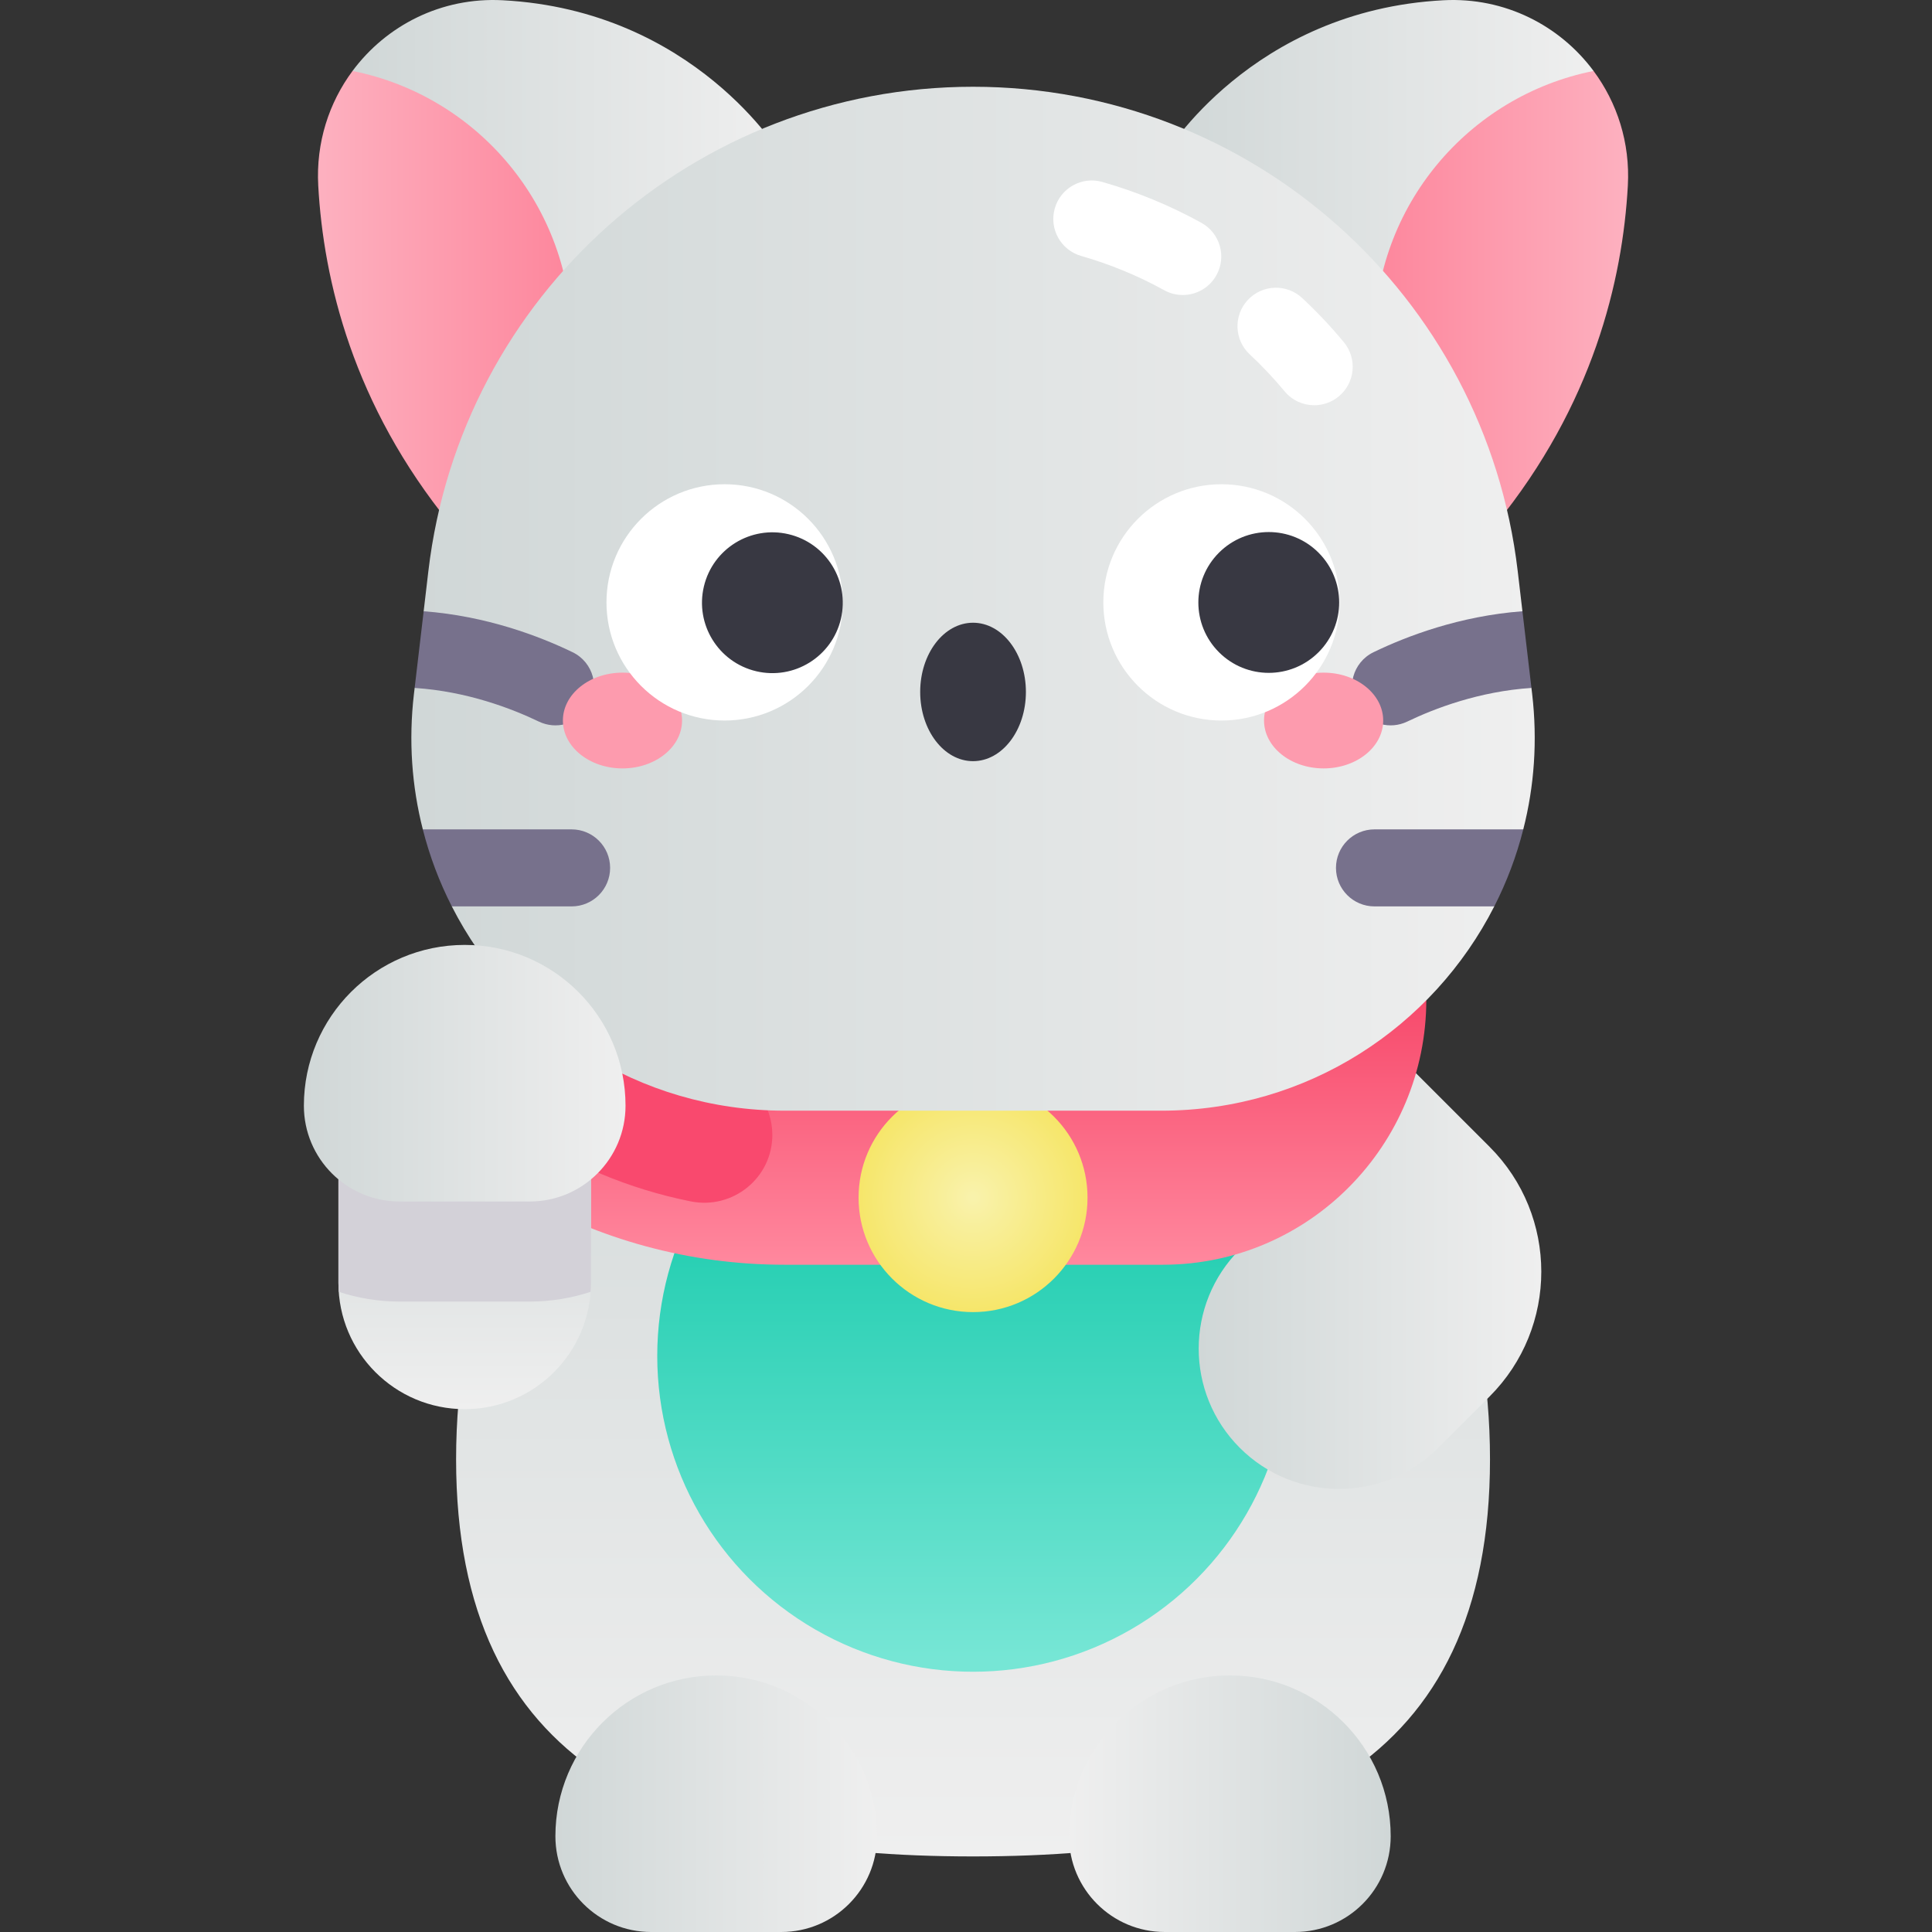 <svg id="Capa_1" enable-background="new 0 0 502 502" height="512" viewBox="0 0 502 502" width="512" xmlns="http://www.w3.org/2000/svg" xmlns:xlink="http://www.w3.org/1999/xlink"><rect x="0" y="0" width="502" height="502" fill="#333333" stroke="none"/><linearGradient id="lg1"><stop offset="0" stop-color="#efefef"/><stop offset="1" stop-color="#d0d7d7"/></linearGradient><linearGradient id="SVGID_1_" gradientUnits="userSpaceOnUse" x1="252.831" x2="252.831" xlink:href="#lg1" y1="482.363" y2="234.291"/><linearGradient id="SVGID_2_" gradientUnits="userSpaceOnUse" x1="252.831" x2="252.831" y1="434.378" y2="270.267"><stop offset=".021" stop-color="#76e6d5"/><stop offset="1" stop-color="#00c4a2"/></linearGradient><linearGradient id="lg2"><stop offset="0" stop-color="#d0d7d7"/><stop offset="1" stop-color="#efefef"/></linearGradient><linearGradient id="SVGID_3_" gradientUnits="userSpaceOnUse" x1="311.461" x2="400.481" xlink:href="#lg2" y1="332.867" y2="332.867"/><linearGradient id="SVGID_4_" gradientUnits="userSpaceOnUse" x1="252.831" x2="252.831" y1="328.625" y2="237.688"><stop offset="0" stop-color="#ff889e"/><stop offset=".979" stop-color="#f5385d"/></linearGradient><linearGradient id="SVGID_5_" gradientUnits="userSpaceOnUse" x1="91.598" x2="202.973" xlink:href="#lg2" y1="51.421" y2="51.421"/><linearGradient id="SVGID_6_" gradientUnits="userSpaceOnUse" x1="82.619" x2="148.522" y1="77.343" y2="77.343"><stop offset=".021" stop-color="#fdb0bf"/><stop offset="1" stop-color="#fd869c"/></linearGradient><linearGradient id="SVGID_7_" gradientUnits="userSpaceOnUse" x1="302.689" x2="414.064" xlink:href="#lg2" y1="51.421" y2="51.421"/><linearGradient id="SVGID_8_" gradientUnits="userSpaceOnUse" x1="357.14" x2="423.043" y1="77.343" y2="77.343"><stop offset="0" stop-color="#fd869c"/><stop offset=".979" stop-color="#fdb0bf"/></linearGradient><radialGradient id="SVGID_9_" cx="252.831" cy="311.186" gradientUnits="userSpaceOnUse" r="29.746"><stop offset=".022" stop-color="#f9f2ab"/><stop offset=".999" stop-color="#f6e66a"/></radialGradient><linearGradient id="SVGID_10_" gradientUnits="userSpaceOnUse" x1="106.885" x2="398.776" xlink:href="#lg2" y1="155.568" y2="155.568"/><linearGradient id="SVGID_11_" gradientUnits="userSpaceOnUse" x1="277.774" x2="361.349" xlink:href="#lg1" y1="468.666" y2="468.666"/><linearGradient id="SVGID_12_" gradientUnits="userSpaceOnUse" x1="144.313" x2="227.888" xlink:href="#lg2" y1="468.666" y2="468.666"/><linearGradient id="SVGID_13_" gradientUnits="userSpaceOnUse" x1="120.745" x2="120.745" xlink:href="#lg1" y1="366.147" y2="288.249"/><linearGradient id="SVGID_14_" gradientUnits="userSpaceOnUse" x1="78.958" x2="162.532" xlink:href="#lg2" y1="278.856" y2="278.856"/><g><path d="m387.152 379.176c0 80.018-54.304 103.187-134.321 103.187s-134.321-23.169-134.321-103.187 54.304-144.885 134.321-144.885 134.321 64.867 134.321 144.885z" fill="url(#SVGID_1_)"/><circle cx="252.831" cy="352.323" fill="url(#SVGID_2_)" r="82.055"/><path d="m387.044 297.981-19.126-19.125-45.778 45.778c-14.239 14.239-14.239 37.325 0 51.564 14.239 14.239 37.325 14.239 51.564 0l13.339-13.339c17.917-17.915 17.917-46.962.001-64.878z" fill="url(#SVGID_3_)"/><path d="m135.058 237.688v72.477c20.483 11.889 44.094 18.459 68.856 18.459h97.834c.248 0 .495-.001.743-.002 37.742-.2 68.114-31.136 68.114-68.878v-22.057h-235.547z" fill="url(#SVGID_4_)"/><path d="m91.598 18.439c8.747-11.789 23.028-19.215 39.01-18.374 49.938 2.632 72.365 40.171 72.365 40.171l-56.023 62.608z" fill="url(#SVGID_5_)"/><path d="m148.521 87.931c0 5.114-.54 10.108-1.571 14.911l-29.903 33.405c-25.279-31.022-32.995-63.347-34.356-88.006-.62-11.178 2.792-21.566 8.907-29.803 32.465 6.476 56.923 35.127 56.923 69.493z" fill="url(#SVGID_6_)"/><path d="m414.064 18.439c-8.747-11.789-23.028-19.215-39.01-18.374-49.938 2.632-72.365 40.171-72.365 40.171l56.023 62.608z" fill="url(#SVGID_7_)"/><path d="m357.14 87.931c0 5.114.54 10.108 1.571 14.911l29.903 33.405c25.279-31.024 32.995-63.348 34.356-88.007.62-11.178-2.792-21.566-8.907-29.803-32.464 6.477-56.923 35.128-56.923 69.494z" fill="url(#SVGID_8_)"/><circle cx="252.831" cy="311.186" fill="url(#SVGID_9_)" r="29.746"/><path d="m197.119 284.248-29.249-38.727-32.813-7.833v55.921c13.318 8.993 28.376 15.334 44.403 18.55 10.964 2.2 21.223-6.098 21.223-17.28 0-3.837-1.251-7.569-3.564-10.631z" fill="#f9496e"/><path d="m117.398 235.514c15.932 31.284 48.427 53.08 86.516 53.08h97.834c38.089 0 70.584-21.797 86.516-53.08l-4.178-10.008 11.713-10.008c2.852-11.158 3.733-23.037 2.302-35.237l-.18-1.511-10.36-8.146 8.018-11.779-1.221-10.408c-8.436-71.775-69.263-125.876-141.528-125.876-36.127 0-69.403 13.53-94.702 36.027-25.289 22.497-42.602 53.961-46.826 89.848l-1.221 10.408 6.798 11.67-9.139 8.255-.18 1.511c-1.431 12.199-.55 24.078 2.302 35.237l12.498 10.008z" fill="url(#SVGID_10_)"/><g><path d="m341.487 105.296c-2.874 0-5.726-1.232-7.704-3.618-2.797-3.374-5.847-6.606-9.063-9.605-4.039-3.766-4.261-10.094-.494-14.133 3.766-4.039 10.094-4.26 14.133-.494 3.839 3.58 7.479 7.438 10.82 11.467 3.525 4.252 2.936 10.556-1.316 14.081-1.865 1.548-4.127 2.302-6.376 2.302z" fill="#fff"/></g><g><path d="m307.32 76.652c-1.637 0-3.296-.403-4.83-1.251-6.775-3.746-14.028-6.738-21.558-8.893-5.31-1.519-8.383-7.055-6.863-12.365 1.519-5.31 7.055-8.383 12.365-6.863 8.98 2.57 17.639 6.142 25.734 10.618 4.833 2.673 6.585 8.757 3.913 13.59-1.825 3.3-5.24 5.164-8.761 5.164z" fill="#fff"/></g><g fill="#77718c"><path d="m148.521 215.499h-38.659c1.771 6.995 4.313 13.7 7.536 20.015h31.124c5.527 0 10.008-4.481 10.008-10.008-.001-5.527-4.481-10.007-10.009-10.007z"/><path d="m357.14 215.499c-5.527 0-10.008 4.481-10.008 10.008s4.481 10.008 10.008 10.008h31.124c3.222-6.315 5.764-13.02 7.536-20.015h-38.66z"/><path d="m356.89 169.464c8.668-4.189 22.378-9.41 38.689-10.639l2.342 19.925c-13.573.885-25.168 5.331-32.273 8.742-4.422 2.124-9.728.722-12.482-3.338-.056-.082-.112-.165-.168-.247-3.388-4.993-1.541-11.816 3.892-14.443z"/><path d="m148.772 169.464c-8.668-4.189-22.378-9.41-38.689-10.639l-2.342 19.925c13.573.885 25.168 5.331 32.273 8.742 4.422 2.124 9.728.722 12.482-3.338.056-.082.112-.165.168-.247 3.387-4.993 1.541-11.816-3.892-14.443z"/></g><path d="m319.561 435.331c-23.079 0-41.787 18.709-41.787 41.787 0 13.742 11.14 24.882 24.882 24.882h33.811c13.742 0 24.882-11.14 24.882-24.882 0-23.078-18.709-41.787-41.788-41.787z" fill="url(#SVGID_11_)"/><path d="m186.1 435.331c23.079 0 41.787 18.709 41.787 41.787 0 13.742-11.14 24.882-24.882 24.882h-33.811c-13.742 0-24.882-11.14-24.882-24.882.001-23.078 18.71-41.787 41.788-41.787z" fill="url(#SVGID_12_)"/><path d="m87.935 288.249v45.088c0 18.121 14.69 32.81 32.81 32.81 18.121 0 32.81-14.69 32.81-32.81v-45.088z" fill="url(#SVGID_13_)"/><g><ellipse cx="161.74" cy="187.218" fill="#fd9bae" rx="15.481" ry="12.441"/><ellipse cx="343.921" cy="187.218" fill="#fd9bae" rx="15.481" ry="12.441"/><circle cx="188.281" cy="156.52" fill="#fff" r="30.698"/><ellipse cx="200.683" cy="156.52" fill="#383842" rx="18.296" ry="18.296" transform="matrix(.23 -.973 .973 .23 2.242 315.874)"/><circle cx="317.381" cy="156.52" fill="#fff" r="30.698"/><g fill="#383842"><ellipse cx="329.718" cy="156.52" rx="18.296" ry="18.296" transform="matrix(.707 -.707 .707 .707 -14.104 278.99)"/><ellipse cx="252.831" cy="179.791" rx="13.735" ry="17.985"/></g></g><path d="m137.65 338.19c5.521 0 10.833-.896 15.813-2.528.054-.769.091-1.542.091-2.326v-45.087h-65.619v45.087c0 .783.037 1.557.091 2.325 4.981 1.633 10.293 2.529 15.813 2.529z" fill="#d3d1d8"/><path d="m120.745 245.521c-23.079 0-41.787 18.709-41.787 41.787 0 13.742 11.14 24.882 24.882 24.882h33.812c13.742 0 24.882-11.14 24.882-24.882-.002-23.078-18.711-41.787-41.789-41.787z" fill="url(#SVGID_14_)"/></g></svg>